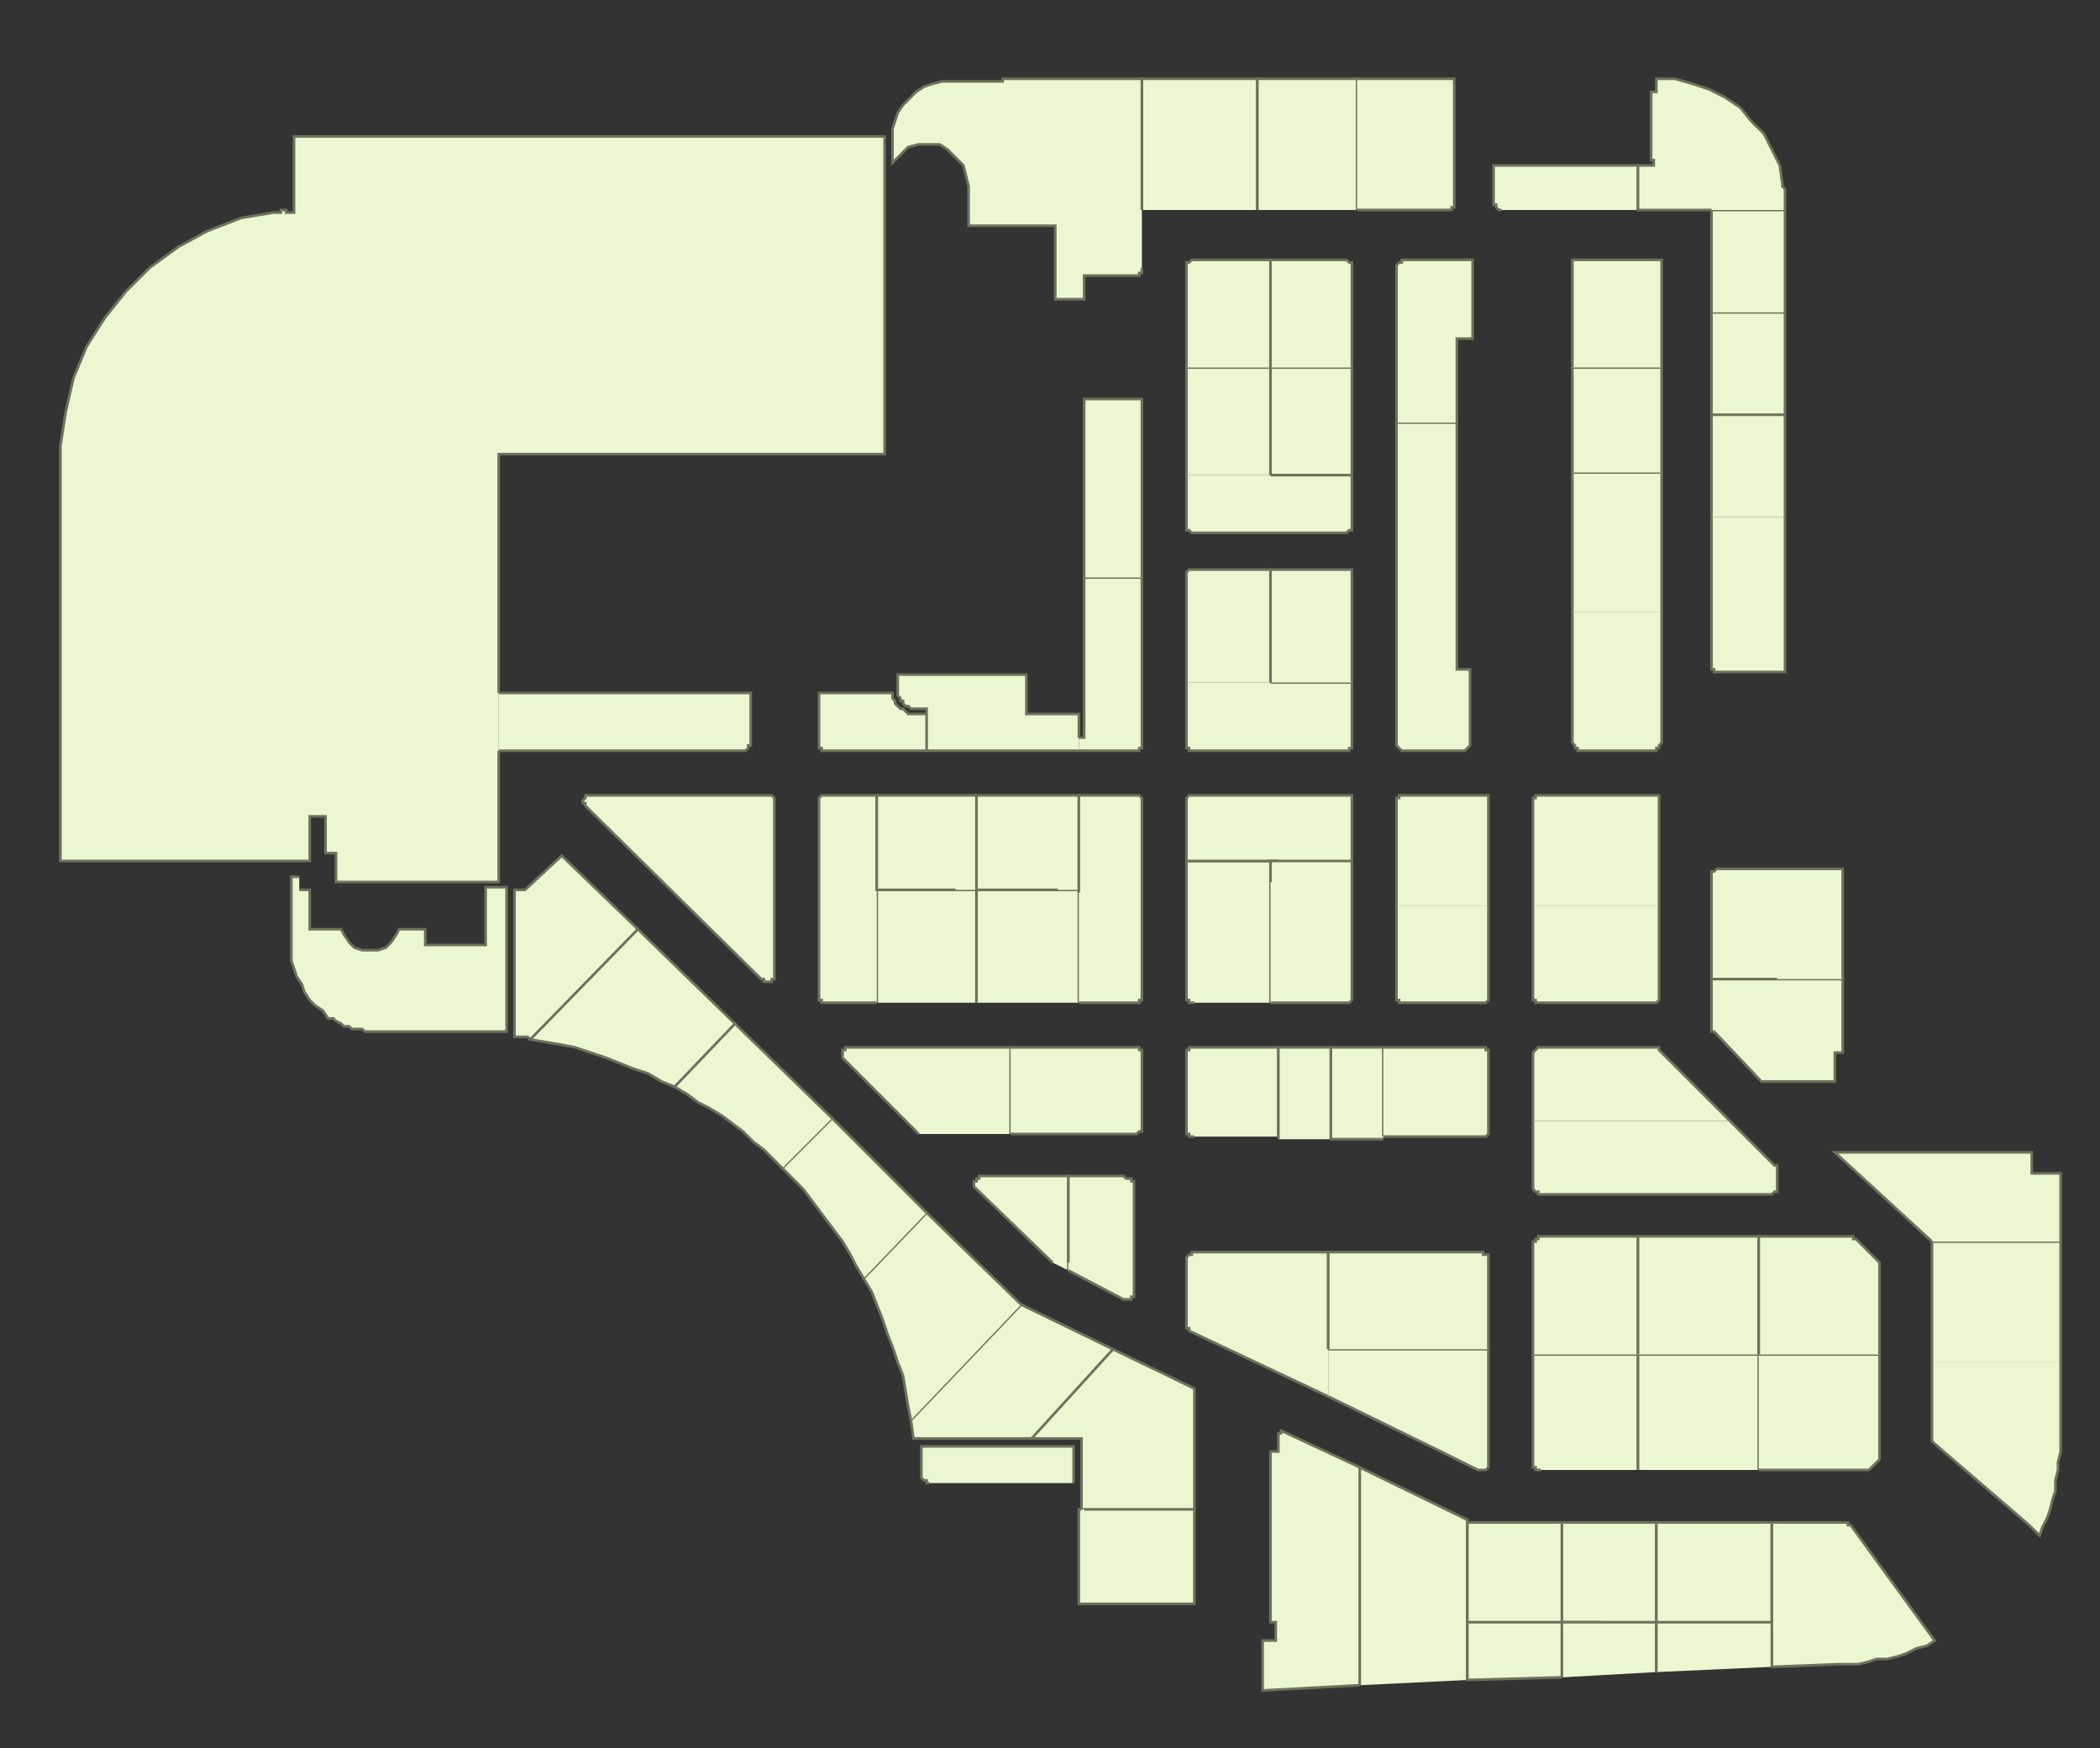 <?xml version="1.0" encoding="utf-8" ?>
<svg baseProfile="full" height="666" version="1.1" width="800" xmlns="http://www.w3.org/2000/svg" xmlns:ev="http://www.w3.org/2001/xml-events" xmlns:xlink="http://www.w3.org/1999/xlink"><rect width="100%" height="100%" fill="#333333" stroke="none"/><defs /><g id="3A01" stroke="red"><polyline fill="#ebf7d1" points="202,396 202,396 201,395 200,395 200,395 199,395 198,395 198,395 197,395 196,395 196,395 196,339 200,339 214,326 243,354" stroke="#6d725c" /></g><g id="3A02" stroke="red"><polyline fill="#ebf7d1" points="257,414 252,412 247,409 241,407 236,405 231,403 225,401 219,399 214,398 208,397 202,396 243,354 280,390" stroke="#6d725c" /></g><g id="3A04" stroke="red"><polyline fill="#ebf7d1" points="292,374 292,374 292,374 291,374 291,374 291,374 291,373 291,373 290,373 290,373 223,307 223,307 223,306 222,306 222,305 223,304 223,304 223,303 224,303 225,303 225,303 292,303 293,303 293,303 294,303 294,303 294,303 295,304 295,304 295,305 295,305 295,305 295,371 295,372 295,372 295,372 295,373 294,373 294,373 294,374 293,374 293,374 292,374" stroke="#6d725c" /></g><g id="3A06" stroke="red"><polyline fill="#ebf7d1" points="190,264 286,264 286,283 286,284 286,284 285,284 285,285 285,285 285,285 284,286 284,286 283,286 283,286 190,286" stroke="#6d725c" /></g><g id="3B03" stroke="red"><polyline fill="#ebf7d1" points="393,548 348,548 347,541 389,497 389,497 424,514" stroke="#6d725c" /></g><g id="3B04" stroke="red"><polyline fill="#ebf7d1" points="401,481 372,453 372,453 371,452 371,451 371,451 371,450 372,450 372,449 373,449 373,448 374,448 407,448 407,473 407,481 407,484" stroke="#6d725c" /></g><g id="3B05" stroke="red"><polyline fill="#ebf7d1" points="347,541 346,536 345,530 344,524 342,519 340,513 338,508 336,502 334,497 332,492 329,487 353,462 389,497" stroke="#6d725c" /></g><g id="3B06" stroke="red"><polyline fill="#ebf7d1" points="350,432 322,404 321,403 321,403 321,402 321,401 321,401 321,400 322,400 322,399 323,399 324,399 385,399 385,432" stroke="#6d725c" /></g><g id="3B07" stroke="red"><polyline fill="#ebf7d1" points="329,487 326,482 324,478 321,473 318,469 315,465 312,461 309,457 306,453 302,449 298,445 317,426 353,462" stroke="#6d725c" /></g><g id="3B08" stroke="red"><polyline fill="#ebf7d1" points="334,382 334,339 364,339 372,339 372,382" stroke="#6d725c" /></g><g id="3B08A" stroke="red"><polyline fill="#ebf7d1" points="334,382 315,382 314,382 314,382 313,382 313,382 313,381 312,381 312,381 312,380 312,380 312,380 312,339 312,305 312,305 312,305 312,304 312,304 313,303 313,303 313,303 314,303 314,303 315,303 334,303 334,339" stroke="#6d725c" /></g><g id="3B09" stroke="red"><polyline fill="#ebf7d1" points="298,445 295,442 291,438 287,435 283,431 279,428 275,425 270,422 266,420 262,417 257,414 280,390 317,426" stroke="#6d725c" /></g><g id="3B10" stroke="red"><polyline fill="#ebf7d1" points="372,382 372,339 403,339 411,339 411,340 411,382" stroke="#6d725c" /></g><g id="3B12" stroke="red"><polyline fill="#ebf7d1" points="364,339 334,339 334,303 372,303 372,339" stroke="#6d725c" /></g><g id="3B14" stroke="red"><polyline fill="#ebf7d1" points="403,339 372,339 372,303 411,303 411,324 411,339" stroke="#6d725c" /></g><g id="3B16" stroke="red"><polyline fill="#ebf7d1" points="353,286 315,286 314,286 314,286 313,286 313,285 313,285 312,285 312,284 312,284 312,284 312,283 312,264 340,264 340,265 340,266 341,267 341,268 342,269 343,270 344,270 345,271 346,272 347,272 353,272" stroke="#6d725c" /></g><g id="3B18" stroke="red"><polyline fill="#ebf7d1" points="411,286 353,286 353,272 353,270 347,270 346,269 345,269 345,269 344,268 344,267 343,267 343,266 342,265 342,264 342,264 342,262 342,257 391,257 391,272 411,272 411,281" stroke="#6d725c" /></g><g id="3C02" stroke="red"><polyline fill="#ebf7d1" points="413,575 412,575 412,548 393,548 424,514 455,529 455,575" stroke="#6d725c" /></g><g id="3C03" stroke="red"><polyline fill="#ebf7d1" points="407,481 407,473 407,448 427,448 427,448 428,448 429,449 429,449 430,449 431,449 431,450 432,450 432,451 432,451 432,492 432,493 432,493 432,494 432,494 431,494 431,495 430,495 429,495 429,495 428,495 407,484" stroke="#6d725c" /></g><g id="3C04" stroke="red"><polyline fill="#ebf7d1" points="506,532 453,507 453,507 453,506 453,506 452,506 452,506 452,505 452,505 452,505 452,505 452,504 452,480 452,480 452,479 452,479 452,479 453,478 453,478 453,478 454,478 454,477 455,477 478,477 488,477 506,477 506,514" stroke="#6d725c" /></g><g id="3C05" stroke="red"><polyline fill="#ebf7d1" points="385,399 432,399 433,399 433,399 434,399 434,400 434,400 435,400 435,401 435,401 435,401 435,402 435,429 435,429 435,430 435,430 435,431 434,431 434,431 434,431 433,432 433,432 432,432 385,432" stroke="#6d725c" /></g><g id="3C06" stroke="red"><polyline fill="#ebf7d1" points="455,433 454,433 454,433 453,433 453,433 453,432 452,432 452,432 452,431 452,431 452,430 452,402 452,401 452,401 452,401 452,400 453,400 453,400 453,399 454,399 454,399 455,399 487,399 487,400 487,409 487,433" stroke="#6d725c" /></g><g id="3C07" stroke="red"><polyline fill="#ebf7d1" points="411,340 411,339 411,324 411,303 432,303 433,303 433,303 434,303 434,303 434,303 435,304 435,304 435,305 435,305 435,305 435,380 435,380 435,380 435,381 435,381 434,381 434,382 434,382 433,382 433,382 432,382 411,382" stroke="#6d725c" /></g><g id="3C08" stroke="red"><polyline fill="#ebf7d1" points="455,382 454,382 454,382 453,382 453,382 453,381 452,381 452,381 452,380 452,380 452,380 452,328 479,328 484,328 484,336 484,382" stroke="#6d725c" /></g><g id="3C09" stroke="red"><polyline fill="#ebf7d1" points="411,281 413,281 413,220 435,220 435,283 435,284 435,284 435,284 435,285 434,285 434,285 434,286 433,286 433,286 432,286 411,286" stroke="#6d725c" /></g><g id="3C10" stroke="red"><polyline fill="#ebf7d1" points="487,328 484,328 479,328 452,328 452,305 452,305 452,305 452,304 452,304 453,303 453,303 453,303 454,303 454,303 455,303 513,303 513,303 513,303 514,303 514,303 515,303 515,304 515,304 515,305 515,305 515,305 515,328" stroke="#6d725c" /></g><g id="3C12" stroke="red"><polyline fill="#ebf7d1" points="452,260 452,219 452,219 452,219 452,218 452,218 453,217 453,217 453,217 454,217 454,217 455,217 484,217 484,260" stroke="#6d725c" /></g><g id="3C15" stroke="red"><polyline fill="#ebf7d1" points="413,220 413,152 435,152 435,220" stroke="#6d725c" /></g><g id="3C16" stroke="red"><polyline fill="#ebf7d1" points="452,181 452,140 484,140 484,181" stroke="#6d725c" /></g><g id="3C18" stroke="red"><polyline fill="#ebf7d1" points="452,140 452,102 452,102 452,101 452,101 452,100 453,100 453,100 453,100 454,99 454,99 455,99 484,99 484,140" stroke="#6d725c" /></g><g id="3C20" stroke="red"><polyline fill="#ebf7d1" points="435,80 435,30 479,30 479,80" stroke="#6d725c" /></g><g id="3D05A" stroke="red"><polyline fill="#ebf7d1" points="487,434 487,433 487,409 487,400 487,399 507,399 507,434" stroke="#6d725c" /></g><g id="3D05B" stroke="red"><polyline fill="#ebf7d1" points="527,434 507,434 507,399 527,399 527,433" stroke="#6d725c" /></g><g id="3D06" stroke="red"><polyline fill="#ebf7d1" points="527,399 565,399 565,399 565,399 566,399 566,400 567,400 567,400 567,401 567,401 567,401 567,402 567,430 567,431 567,431 567,432 567,432 567,432 566,433 566,433 565,433 565,433 565,433 527,433" stroke="#6d725c" /></g><g id="3D07" stroke="red"><polyline fill="#ebf7d1" points="484,336 484,328 487,328 515,328 515,380 515,380 515,380 515,381 515,381 515,381 514,382 514,382 513,382 513,382 513,382 484,382" stroke="#6d725c" /></g><g id="3D08" stroke="red"><polyline fill="#ebf7d1" points="567,345 567,380 567,380 567,380 567,381 567,381 567,381 566,382 566,382 565,382 565,382 565,382 535,382 534,382 534,382 534,382 533,382 533,381 533,381 532,381 532,380 532,380 532,380 532,345" stroke="#6d725c" /></g><g id="3D09" stroke="red"><polyline fill="#ebf7d1" points="484,260 515,260 515,283 515,284 515,284 515,284 515,285 515,285 514,285 514,286 513,286 513,286 513,286 455,286 454,286 454,286 453,286 453,285 453,285 452,285 452,284 452,284 452,284 452,283 452,260" stroke="#6d725c" /></g><g id="3D10" stroke="red"><polyline fill="#ebf7d1" points="532,345 532,305 532,305 532,305 532,304 533,304 533,303 533,303 534,303 534,303 534,303 535,303 565,303 565,303 565,303 566,303 566,303 567,303 567,304 567,304 567,305 567,305 567,305 567,345" stroke="#6d725c" /></g><g id="3D11" stroke="red"><polyline fill="#ebf7d1" points="484,260 484,217 513,217 513,217 513,217 514,217 514,217 515,217 515,218 515,218 515,219 515,219 515,219 515,260" stroke="#6d725c" /></g><g id="3D12" stroke="red"><polyline fill="#ebf7d1" points="555,224 555,255 560,255 560,283 560,284 560,284 560,284 559,285 559,285 559,285 558,286 558,286 558,286 557,286 535,286 534,286 534,286 534,286 533,285 533,285 533,285 532,284 532,284 532,284 532,283 532,224" stroke="#6d725c" /></g><g id="3D13" stroke="red"><polyline fill="#ebf7d1" points="484,181 484,140 515,140 515,181" stroke="#6d725c" /></g><g id="3D13A" stroke="red"><polyline fill="#ebf7d1" points="484,181 515,181 515,200 515,200 515,201 515,201 515,202 515,202 514,202 514,202 513,203 513,203 513,203 484,203 455,203 454,203 454,203 453,202 453,202 453,202 452,202 452,201 452,201 452,200 452,200 452,181" stroke="#6d725c" /></g><g id="3D14" stroke="red"><polyline fill="#ebf7d1" points="532,224 532,161 555,161 555,224" stroke="#6d725c" /></g><g id="3D15" stroke="red"><polyline fill="#ebf7d1" points="484,140 484,99 513,99 513,99 513,99 514,100 514,100 515,100 515,100 515,101 515,101 515,102 515,102 515,140" stroke="#6d725c" /></g><g id="3D16" stroke="red"><polyline fill="#ebf7d1" points="532,161 532,102 532,102 532,101 532,101 533,100 533,100 533,100 534,100 534,99 534,99 535,99 561,99 561,129 555,129 555,161" stroke="#6d725c" /></g><g id="3D17" stroke="red"><polyline fill="#ebf7d1" points="479,80 479,30 517,30 517,80" stroke="#6d725c" /></g><g id="3D18" stroke="red"><polyline fill="#ebf7d1" points="517,30 554,30 554,77 554,77 554,78 554,78 554,79 554,79 553,79 553,80 552,80 552,80 552,80 517,80" stroke="#6d725c" /></g><g id="3E01" stroke="red"><polyline fill="#ebf7d1" points="518,642 481,644 481,625 486,625 486,618 484,618 484,553 487,553 487,546 488,546 488,545 518,559" stroke="#6d725c" /></g><g id="3E03" stroke="red"><polyline fill="#ebf7d1" points="518,642 518,559 559,579 559,640" stroke="#6d725c" /></g><g id="3E04" stroke="red"><polyline fill="#ebf7d1" points="610,618 595,618 595,618 595,580 631,580 631,618" stroke="#6d725c" /></g><g id="3E05" stroke="red"><polyline fill="#ebf7d1" points="559,618 559,580 595,580 595,618" stroke="#6d725c" /></g><g id="3E06" stroke="red"><polyline fill="#ebf7d1" points="631,618 631,580 675,580 675,618" stroke="#6d725c" /></g><g id="3E07" stroke="red"><polyline fill="#ebf7d1" points="506,514 567,514 567,557 567,558 567,558 567,559 567,559 566,560 566,560 565,560 564,560 564,560 563,560 551,554 551,554 506,532" stroke="#6d725c" /></g><g id="3E08" stroke="red"><polyline fill="#ebf7d1" points="587,560 586,560 586,560 586,560 585,560 585,560 585,559 584,559 584,558 584,558 584,558 584,516 624,516 624,545 624,554 624,560" stroke="#6d725c" /></g><g id="3E09" stroke="red"><polyline fill="#ebf7d1" points="506,514 506,477 551,477 559,477 565,477 565,477 565,478 566,478 566,478 567,478 567,479 567,479 567,479 567,480 567,480 567,514" stroke="#6d725c" /></g><g id="3E10" stroke="red"><polyline fill="#ebf7d1" points="624,560 624,554 624,545 624,516 670,516 670,560" stroke="#6d725c" /></g><g id="3E12" stroke="red"><polyline fill="#ebf7d1" points="584,516 584,474 584,474 584,473 584,473 585,473 585,472 585,472 586,472 586,472 586,471 587,471 624,471 624,472 624,482 624,516" stroke="#6d725c" /></g><g id="3E14" stroke="red"><polyline fill="#ebf7d1" points="624,516 624,482 624,472 624,471 670,471 670,516" stroke="#6d725c" /></g><g id="3E16" stroke="red"><polyline fill="#ebf7d1" points="659,427 676,444 676,444 677,444 677,445 677,445 677,445 677,445 677,445 677,446 677,446 677,446 677,452 677,452 677,453 677,453 677,454 676,454 676,454 676,454 675,455 675,455 674,455 587,455 586,455 586,455 586,454 585,454 585,454 585,454 584,453 584,453 584,452 584,452 584,427" stroke="#6d725c" /></g><g id="3F01" stroke="red"><polyline fill="#ebf7d1" points="675,618 675,580 690,580 702,580 703,580 703,580 703,580 703,580 704,580 704,580 704,580 704,581 704,581 705,581 737,625 734,627 730,628 726,630 723,631 719,632 715,632 712,633 708,634 704,634 700,634 675,635" stroke="#6d725c" /></g><g id="3F02" stroke="red"><polyline fill="#ebf7d1" points="785,519 785,549 785,553 784,557 784,560 783,564 783,568 782,571 781,575 780,578 778,582 777,585 773,581 737,550 737,550 737,550 736,549 736,549 736,549 736,549 736,548 736,548 736,548 736,548 736,533 736,519" stroke="#6d725c" /></g><g id="3F03" stroke="red"><polyline fill="#ebf7d1" points="670,516 716,516 716,554 716,554 716,554 716,554 716,554 716,555 716,555 716,555 716,555 716,555 716,556 712,560 712,560 711,560 711,560 711,560 711,560 711,560 710,560 710,560 710,560 710,560 670,560" stroke="#6d725c" /></g><g id="3F04" stroke="red"><polyline fill="#ebf7d1" points="736,519 736,473 785,473 785,519" stroke="#6d725c" /></g><g id="3F05" stroke="red"><polyline fill="#ebf7d1" points="670,516 670,471 705,471 705,471 706,471 706,471 706,472 706,472 707,472 707,472 707,472 707,472 707,472 716,481 716,481 716,481 716,481 716,482 716,482 716,482 716,482 716,482 716,483 716,483 716,516" stroke="#6d725c" /></g><g id="3F06" stroke="red"><polyline fill="#ebf7d1" points="736,473 699,439 772,439 774,439 774,447 785,447 785,473" stroke="#6d725c" /></g><g id="3F07" stroke="red"><polyline fill="#ebf7d1" points="584,427 584,402 584,401 584,401 584,401 585,400 585,400 585,400 586,399 586,399 586,399 587,399 630,399 630,399 631,399 631,399 631,399 631,399 632,399 632,399 632,400 632,400 632,400 659,427" stroke="#6d725c" /></g><g id="3F08" stroke="red"><polyline fill="#ebf7d1" points="677,373 702,373 702,401 699,401 699,412 673,412 673,412 673,412 673,412 673,412 672,412 672,412 672,412 672,412 672,412 671,412 653,393 652,393 652,392 652,392 652,392 652,392 652,392 652,391 652,391 652,391 652,391 652,373" stroke="#6d725c" /></g><g id="3F09" stroke="red"><polyline fill="#ebf7d1" points="632,345 632,380 632,380 632,380 632,381 632,381 632,381 631,382 631,382 630,382 630,382 630,382 587,382 586,382 586,382 586,382 585,382 585,381 585,381 584,381 584,380 584,380 584,380 584,345" stroke="#6d725c" /></g><g id="3F10" stroke="red"><polyline fill="#ebf7d1" points="677,373 652,373 652,373 652,334 652,334 652,333 652,333 652,332 653,332 653,332 653,332 654,331 654,331 655,331 702,331 702,373" stroke="#6d725c" /></g><g id="3F11" stroke="red"><polyline fill="#ebf7d1" points="584,345 584,305 584,305 584,305 584,304 585,304 585,303 585,303 586,303 586,303 586,303 587,303 630,303 630,303 630,303 631,303 631,303 632,303 632,304 632,304 632,305 632,305 632,305 632,345" stroke="#6d725c" /></g><g id="3F13" stroke="red"><polyline fill="#ebf7d1" points="633,233 633,283 632,284 632,284 632,284 632,285 632,285 631,285 631,286 631,286 630,286 630,286 602,286 602,286 601,286 601,286 601,285 600,285 600,285 600,284 600,284 600,284 599,283 599,233" stroke="#6d725c" /></g><g id="3F15" stroke="red"><polyline fill="#ebf7d1" points="599,233 599,180 633,180 633,233" stroke="#6d725c" /></g><g id="3F16" stroke="red"><polyline fill="#ebf7d1" points="680,197 680,197 680,256 655,256 654,256 654,256 654,256 653,256 653,255 653,255 652,255 652,254 652,254 652,253 652,197" stroke="#6d725c" /></g><g id="3F17" stroke="red"><polyline fill="#ebf7d1" points="599,180 599,140 633,140 633,180" stroke="#6d725c" /></g><g id="3F18a" stroke="red"><polyline fill="#ebf7d1" points="652,158 652,119 680,119 680,158" stroke="#6d725c" /></g><g id="3F18b" stroke="red"><polyline fill="#ebf7d1" points="652,197 652,158 680,158 680,197" stroke="#6d725c" /></g><g id="3F19" stroke="red"><polyline fill="#ebf7d1" points="599,140 599,99 633,99 633,140" stroke="#6d725c" /></g><g id="3F20" stroke="red"><polyline fill="#ebf7d1" points="652,119 652,80 680,80 680,119" stroke="#6d725c" /></g><g id="3F21" stroke="red"><polyline fill="#ebf7d1" points="572,80 572,80 571,80 571,80 570,79 570,79 570,79 570,78 569,78 569,77 569,77 569,63 624,63 624,80" stroke="#6d725c" /></g><g id="3G09" stroke="red"><polyline fill="#ebf7d1" points="354,565 353,565 353,564 352,564 352,564 352,564 351,563 351,563 351,563 351,562 351,562 351,551 409,551 409,565" stroke="#6d725c" /></g><g id="3V01" stroke="red"><polyline fill="#ebf7d1" points="652,80 624,80 624,63 630,63 630,61 629,61 629,35 631,35 631,30 638,30 645,32 651,34 657,37 663,41 667,46 672,51 675,57 678,63 679,70 679,71 680,72 680,73 680,74 680,75 680,76 680,77 680,78 680,79 680,80 680,80" stroke="#6d725c" /></g><g id="3Y01" stroke="red"><polyline fill="#ebf7d1" points="435,102 435,103 435,103 435,103 435,104 434,104 434,104 434,105 433,105 433,105 432,105 413,105 413,114 402,114 402,86 369,86 369,71 368,67 367,63 364,60 361,57 358,55 354,55 350,55 346,56 343,59 340,62 340,53 340,49 341,46 342,43 344,40 347,37 349,35 352,33 355,32 359,31 362,31 382,31 382,30 435,30 435,80" stroke="#6d725c" /></g><g id="3Z01" stroke="red"><polyline fill="#ebf7d1" points="190,286 190,336 128,336 128,325 124,325 124,311 118,311 118,328 87,328 35,328 23,328 23,170 25,157 28,144 33,132 40,121 48,111 57,102 68,94 79,88 92,83 104,81 105,81 106,81 107,81 107,80 108,80 109,80 109,81 110,81 111,81 112,81 112,52 337,52 337,161 337,173 190,173 190,264" stroke="#6d725c" /></g><g id="CQD3G03" stroke="red"><polyline fill="#ebf7d1" points="595,639 559,640 559,618 595,618 595,618" stroke="#6d725c" /></g><g id="CQD3G04" stroke="red"><polyline fill="#ebf7d1" points="595,639 595,618 610,618 631,618 631,637" stroke="#6d725c" /></g><g id="CQD3G05" stroke="red"><polyline fill="#ebf7d1" points="631,637 631,618 675,618 675,635" stroke="#6d725c" /></g><g id="CQD3G10" stroke="red"><polyline fill="#ebf7d1" points="114,339 118,339 118,354 130,354 131,356 133,359 135,361 138,362 141,362 144,362 147,361 149,359 151,356 152,354 162,354 162,360 185,360 185,338 193,338 193,393 141,393 139,393 138,392 136,392 134,392 133,391 131,391 130,390 128,389 127,388 125,388 123,385 120,383 118,381 116,378 115,375 113,372 112,369 111,366 111,362 111,359 111,335 111,334 114,334" stroke="#6d725c" /></g><g id="CQD3G11" stroke="red"><polyline fill="#ebf7d1" points="413,575 455,575 455,611 411,611 411,575 412,575" stroke="#6d725c" /></g></svg>